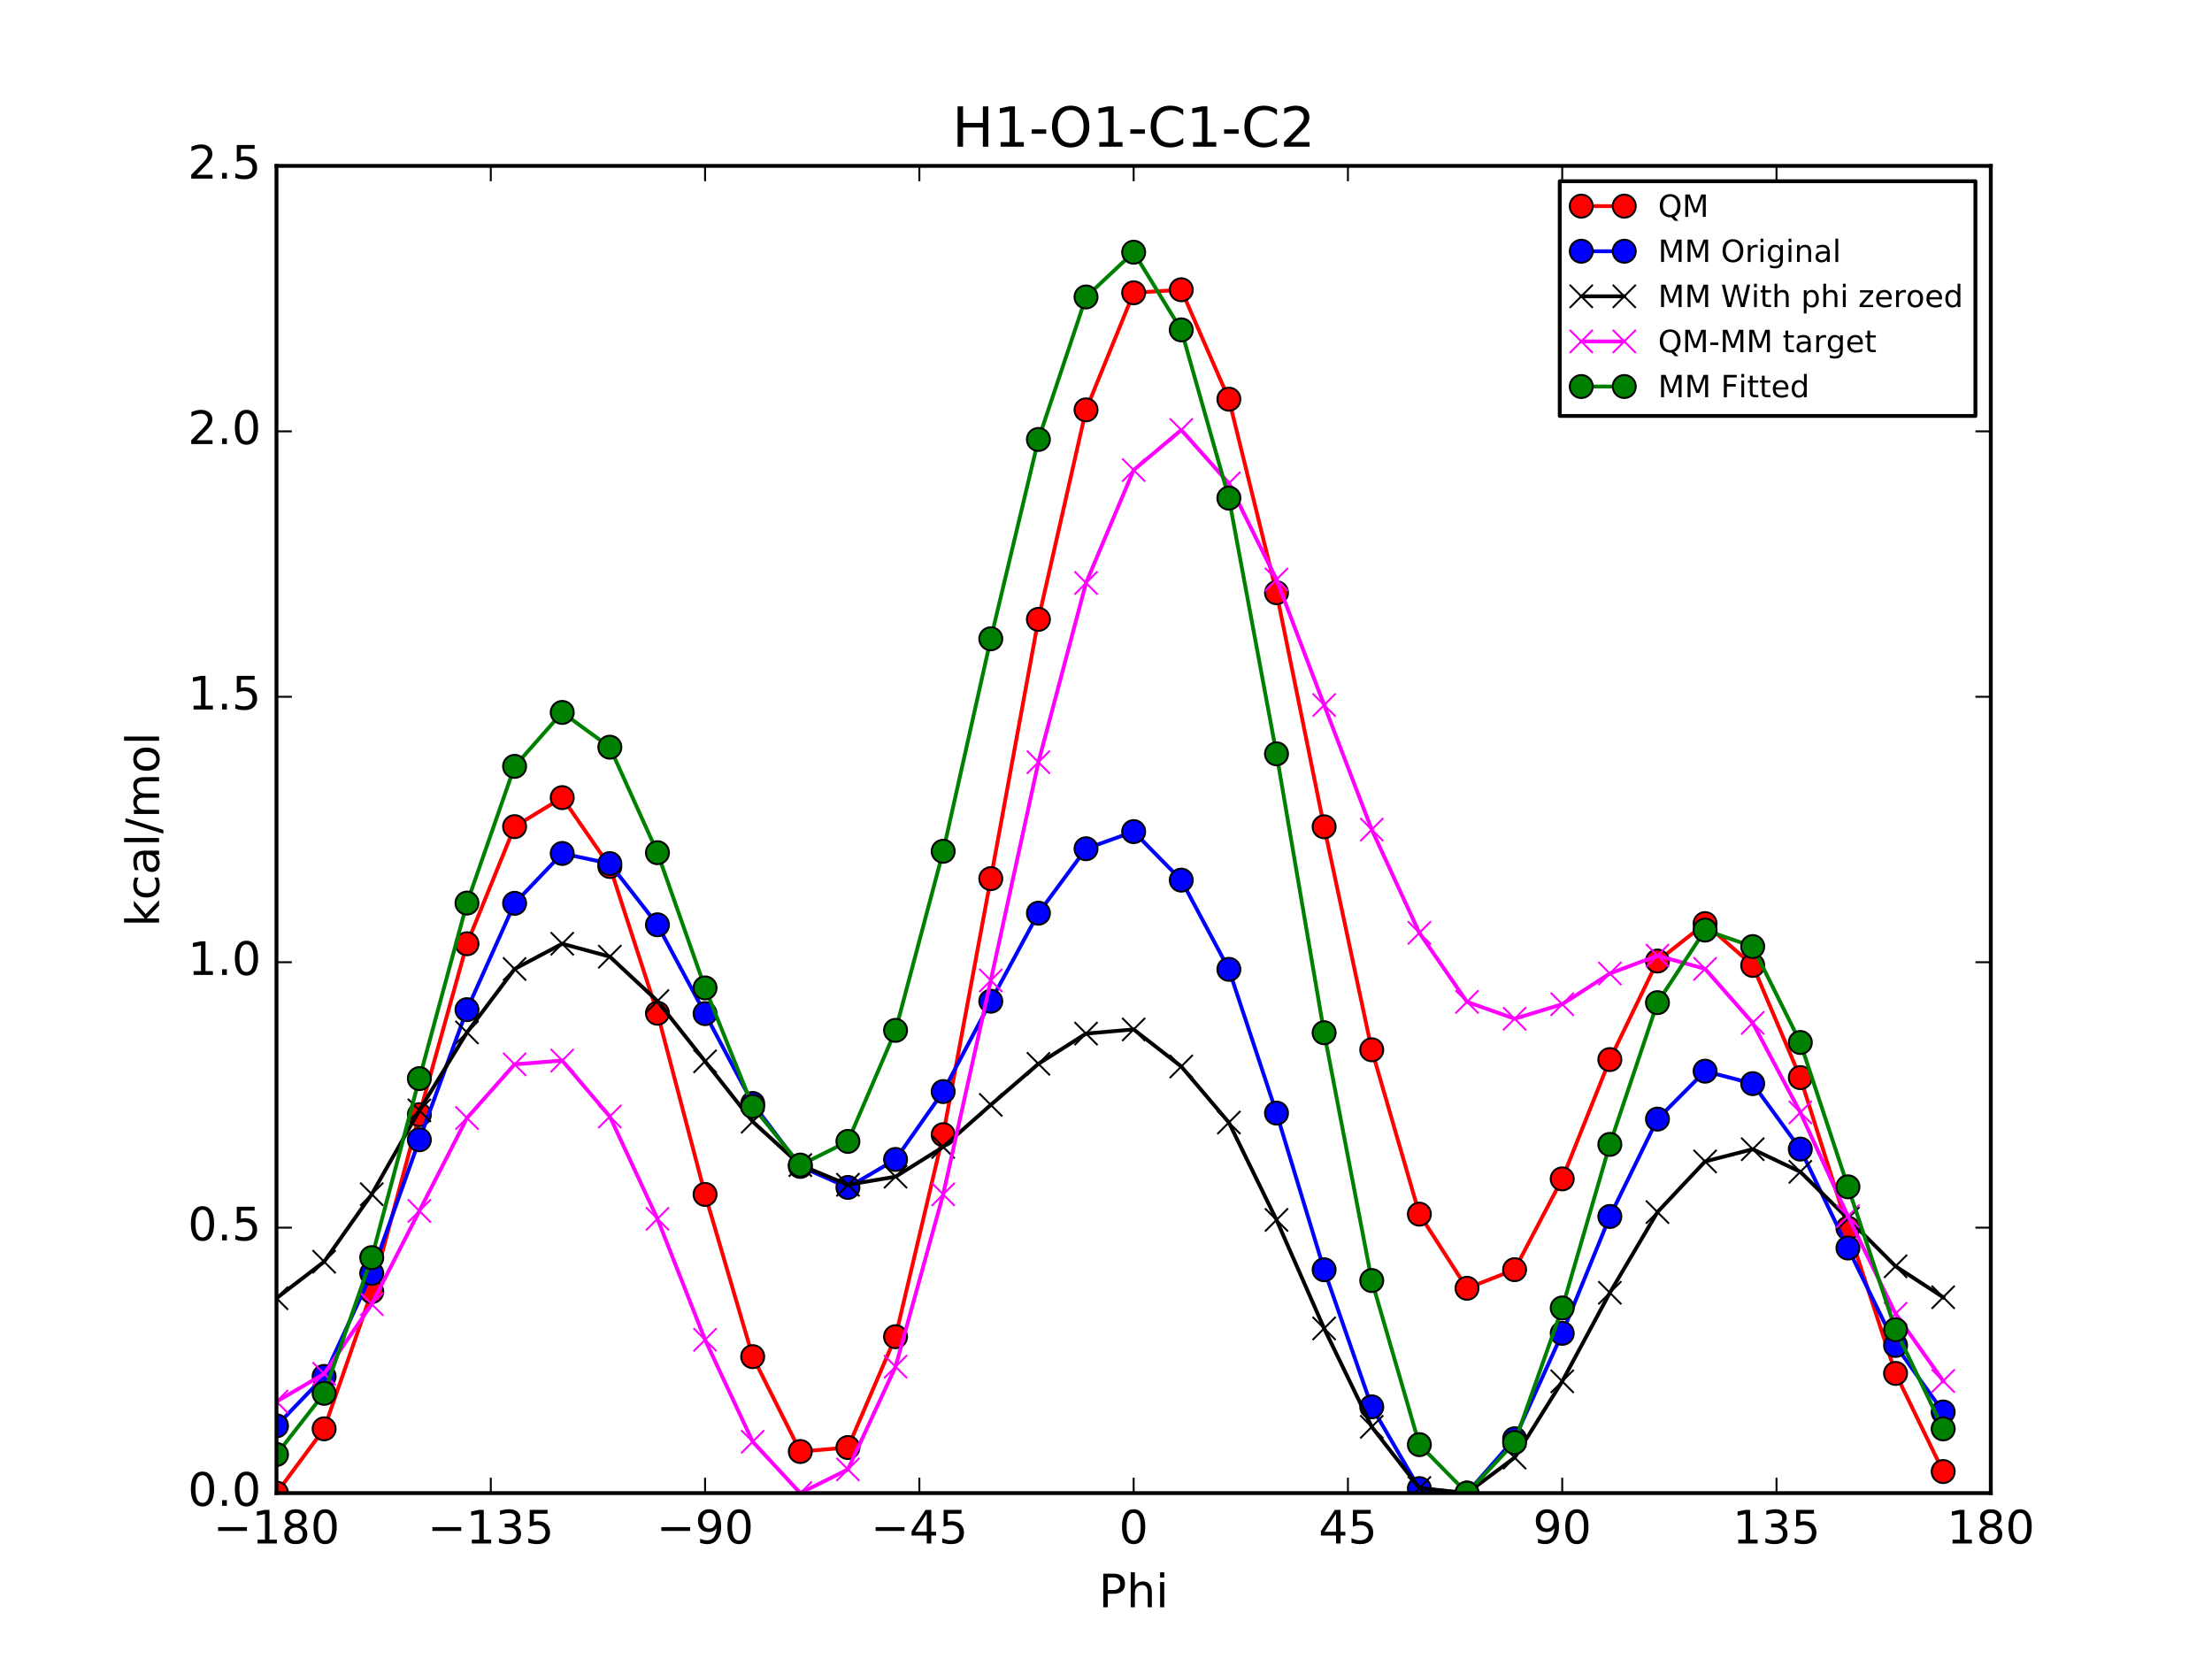 <?xml version="1.0" encoding="utf-8" standalone="no"?>
<!DOCTYPE svg PUBLIC "-//W3C//DTD SVG 1.1//EN"
  "http://www.w3.org/Graphics/SVG/1.1/DTD/svg11.dtd">
<!-- Created with matplotlib (http://matplotlib.org/) -->
<svg height="432pt" version="1.1" viewBox="0 0 576 432" width="576pt" xmlns="http://www.w3.org/2000/svg" xmlns:xlink="http://www.w3.org/1999/xlink">
 <defs>
  <style type="text/css">
*{stroke-linecap:butt;stroke-linejoin:round;stroke-miterlimit:100000;}
  </style>
 </defs>
 <g id="figure_1">
  <g id="patch_1">
   <path d="M 0 432 
L 576 432 
L 576 0 
L 0 0 
z
" style="fill:#ffffff;"/>
  </g>
  <g id="axes_1">
   <g id="patch_2">
    <path d="M 72 388.8 
L 518.4 388.8 
L 518.4 43.2 
L 72 43.2 
z
" style="fill:#ffffff;"/>
   </g>
   <g id="line2d_1">
    <path clip-path="url(#pd9059a0acb)" d="M 72.001 388.8 
L 84.4 372.061 
L 96.8 336.341 
L 109.2 290.25 
L 121.6 245.756 
L 134 215.256 
L 146.4 207.701 
L 158.8 225.628 
L 171.2 263.84 
L 183.6 311.025 
L 196 353.27 
L 208.4 377.968 
L 220.8 376.935 
L 233.2 348.073 
L 245.6 295.466 
L 258 228.797 
L 270.4 161.28 
L 282.8 106.726 
L 295.2 76.243 
L 307.6 75.452 
L 320 103.95 
L 332.4 154.339 
L 344.8 215.292 
L 357.2 273.362 
L 369.6 316.165 
L 382 335.464 
L 394.4 330.614 
L 406.8 306.975 
L 419.2 275.913 
L 431.6 250.257 
L 444 240.504 
L 456.4 251.389 
L 468.8 280.609 
L 481.2 319.815 
L 493.6 357.631 
L 506 383.187 
" style="fill:none;stroke:#ff0000;stroke-linecap:square;"/>
    <defs>
     <path d="M 0 3 
C 0.796 3 1.559 2.684 2.121 2.121 
C 2.684 1.559 3 0.796 3 0 
C 3 -0.796 2.684 -1.559 2.121 -2.121 
C 1.559 -2.684 0.796 -3 0 -3 
C -0.796 -3 -1.559 -2.684 -2.121 -2.121 
C -2.684 -1.559 -3 -0.796 -3 0 
C -3 0.796 -2.684 1.559 -2.121 2.121 
C -1.559 2.684 -0.796 3 0 3 
z
" id="m64b54ff9c6" style="stroke:#000000;stroke-width:0.5;"/>
    </defs>
    <g clip-path="url(#pd9059a0acb)">
     <use style="fill:#ff0000;stroke:#000000;stroke-width:0.5;" x="72.001" xlink:href="#m64b54ff9c6" y="388.8"/>
     <use style="fill:#ff0000;stroke:#000000;stroke-width:0.5;" x="84.4" xlink:href="#m64b54ff9c6" y="372.061"/>
     <use style="fill:#ff0000;stroke:#000000;stroke-width:0.5;" x="96.8" xlink:href="#m64b54ff9c6" y="336.341"/>
     <use style="fill:#ff0000;stroke:#000000;stroke-width:0.5;" x="109.2" xlink:href="#m64b54ff9c6" y="290.25"/>
     <use style="fill:#ff0000;stroke:#000000;stroke-width:0.5;" x="121.6" xlink:href="#m64b54ff9c6" y="245.756"/>
     <use style="fill:#ff0000;stroke:#000000;stroke-width:0.5;" x="134" xlink:href="#m64b54ff9c6" y="215.256"/>
     <use style="fill:#ff0000;stroke:#000000;stroke-width:0.5;" x="146.4" xlink:href="#m64b54ff9c6" y="207.701"/>
     <use style="fill:#ff0000;stroke:#000000;stroke-width:0.5;" x="158.8" xlink:href="#m64b54ff9c6" y="225.628"/>
     <use style="fill:#ff0000;stroke:#000000;stroke-width:0.5;" x="171.2" xlink:href="#m64b54ff9c6" y="263.84"/>
     <use style="fill:#ff0000;stroke:#000000;stroke-width:0.5;" x="183.6" xlink:href="#m64b54ff9c6" y="311.025"/>
     <use style="fill:#ff0000;stroke:#000000;stroke-width:0.5;" x="196" xlink:href="#m64b54ff9c6" y="353.27"/>
     <use style="fill:#ff0000;stroke:#000000;stroke-width:0.5;" x="208.4" xlink:href="#m64b54ff9c6" y="377.968"/>
     <use style="fill:#ff0000;stroke:#000000;stroke-width:0.5;" x="220.8" xlink:href="#m64b54ff9c6" y="376.935"/>
     <use style="fill:#ff0000;stroke:#000000;stroke-width:0.5;" x="233.2" xlink:href="#m64b54ff9c6" y="348.073"/>
     <use style="fill:#ff0000;stroke:#000000;stroke-width:0.5;" x="245.6" xlink:href="#m64b54ff9c6" y="295.466"/>
     <use style="fill:#ff0000;stroke:#000000;stroke-width:0.5;" x="258" xlink:href="#m64b54ff9c6" y="228.797"/>
     <use style="fill:#ff0000;stroke:#000000;stroke-width:0.5;" x="270.4" xlink:href="#m64b54ff9c6" y="161.28"/>
     <use style="fill:#ff0000;stroke:#000000;stroke-width:0.5;" x="282.8" xlink:href="#m64b54ff9c6" y="106.726"/>
     <use style="fill:#ff0000;stroke:#000000;stroke-width:0.5;" x="295.2" xlink:href="#m64b54ff9c6" y="76.243"/>
     <use style="fill:#ff0000;stroke:#000000;stroke-width:0.5;" x="307.6" xlink:href="#m64b54ff9c6" y="75.452"/>
     <use style="fill:#ff0000;stroke:#000000;stroke-width:0.5;" x="320" xlink:href="#m64b54ff9c6" y="103.95"/>
     <use style="fill:#ff0000;stroke:#000000;stroke-width:0.5;" x="332.4" xlink:href="#m64b54ff9c6" y="154.339"/>
     <use style="fill:#ff0000;stroke:#000000;stroke-width:0.5;" x="344.8" xlink:href="#m64b54ff9c6" y="215.292"/>
     <use style="fill:#ff0000;stroke:#000000;stroke-width:0.5;" x="357.2" xlink:href="#m64b54ff9c6" y="273.362"/>
     <use style="fill:#ff0000;stroke:#000000;stroke-width:0.5;" x="369.6" xlink:href="#m64b54ff9c6" y="316.165"/>
     <use style="fill:#ff0000;stroke:#000000;stroke-width:0.5;" x="382" xlink:href="#m64b54ff9c6" y="335.464"/>
     <use style="fill:#ff0000;stroke:#000000;stroke-width:0.5;" x="394.4" xlink:href="#m64b54ff9c6" y="330.614"/>
     <use style="fill:#ff0000;stroke:#000000;stroke-width:0.5;" x="406.8" xlink:href="#m64b54ff9c6" y="306.975"/>
     <use style="fill:#ff0000;stroke:#000000;stroke-width:0.5;" x="419.2" xlink:href="#m64b54ff9c6" y="275.913"/>
     <use style="fill:#ff0000;stroke:#000000;stroke-width:0.5;" x="431.6" xlink:href="#m64b54ff9c6" y="250.257"/>
     <use style="fill:#ff0000;stroke:#000000;stroke-width:0.5;" x="444" xlink:href="#m64b54ff9c6" y="240.504"/>
     <use style="fill:#ff0000;stroke:#000000;stroke-width:0.5;" x="456.4" xlink:href="#m64b54ff9c6" y="251.389"/>
     <use style="fill:#ff0000;stroke:#000000;stroke-width:0.5;" x="468.8" xlink:href="#m64b54ff9c6" y="280.609"/>
     <use style="fill:#ff0000;stroke:#000000;stroke-width:0.5;" x="481.2" xlink:href="#m64b54ff9c6" y="319.815"/>
     <use style="fill:#ff0000;stroke:#000000;stroke-width:0.5;" x="493.6" xlink:href="#m64b54ff9c6" y="357.631"/>
     <use style="fill:#ff0000;stroke:#000000;stroke-width:0.5;" x="506" xlink:href="#m64b54ff9c6" y="383.187"/>
    </g>
   </g>
   <g id="line2d_2">
    <path clip-path="url(#pd9059a0acb)" d="M 72.001 371.278 
L 84.4 358.42 
L 96.8 331.577 
L 109.2 296.798 
L 121.6 262.911 
L 134 235.225 
L 146.4 222.239 
L 158.8 224.878 
L 171.2 240.817 
L 183.6 263.944 
L 196 287.332 
L 208.4 303.736 
L 220.8 309.203 
L 233.2 301.916 
L 245.6 284.239 
L 258 260.718 
L 270.4 237.79 
L 282.8 221.007 
L 295.2 216.548 
L 307.6 229.186 
L 320 252.409 
L 332.4 289.845 
L 344.8 330.643 
L 357.2 366.336 
L 369.6 387.632 
L 382 388.8 
L 394.4 374.655 
L 406.8 347.202 
L 419.2 316.763 
L 431.6 291.412 
L 444 278.935 
L 456.4 282.175 
L 468.8 299.222 
L 481.2 324.984 
L 493.6 350.355 
L 506 367.674 
" style="fill:none;stroke:#0000ff;stroke-linecap:square;"/>
    <defs>
     <path d="M 0 3 
C 0.796 3 1.559 2.684 2.121 2.121 
C 2.684 1.559 3 0.796 3 0 
C 3 -0.796 2.684 -1.559 2.121 -2.121 
C 1.559 -2.684 0.796 -3 0 -3 
C -0.796 -3 -1.559 -2.684 -2.121 -2.121 
C -2.684 -1.559 -3 -0.796 -3 0 
C -3 0.796 -2.684 1.559 -2.121 2.121 
C -1.559 2.684 -0.796 3 0 3 
z
" id="mb84260f4a6" style="stroke:#000000;stroke-width:0.5;"/>
    </defs>
    <g clip-path="url(#pd9059a0acb)">
     <use style="fill:#0000ff;stroke:#000000;stroke-width:0.5;" x="72.001" xlink:href="#mb84260f4a6" y="371.278"/>
     <use style="fill:#0000ff;stroke:#000000;stroke-width:0.5;" x="84.4" xlink:href="#mb84260f4a6" y="358.42"/>
     <use style="fill:#0000ff;stroke:#000000;stroke-width:0.5;" x="96.8" xlink:href="#mb84260f4a6" y="331.577"/>
     <use style="fill:#0000ff;stroke:#000000;stroke-width:0.5;" x="109.2" xlink:href="#mb84260f4a6" y="296.798"/>
     <use style="fill:#0000ff;stroke:#000000;stroke-width:0.5;" x="121.6" xlink:href="#mb84260f4a6" y="262.911"/>
     <use style="fill:#0000ff;stroke:#000000;stroke-width:0.5;" x="134" xlink:href="#mb84260f4a6" y="235.225"/>
     <use style="fill:#0000ff;stroke:#000000;stroke-width:0.5;" x="146.4" xlink:href="#mb84260f4a6" y="222.239"/>
     <use style="fill:#0000ff;stroke:#000000;stroke-width:0.5;" x="158.8" xlink:href="#mb84260f4a6" y="224.878"/>
     <use style="fill:#0000ff;stroke:#000000;stroke-width:0.5;" x="171.2" xlink:href="#mb84260f4a6" y="240.817"/>
     <use style="fill:#0000ff;stroke:#000000;stroke-width:0.5;" x="183.6" xlink:href="#mb84260f4a6" y="263.944"/>
     <use style="fill:#0000ff;stroke:#000000;stroke-width:0.5;" x="196" xlink:href="#mb84260f4a6" y="287.332"/>
     <use style="fill:#0000ff;stroke:#000000;stroke-width:0.5;" x="208.4" xlink:href="#mb84260f4a6" y="303.736"/>
     <use style="fill:#0000ff;stroke:#000000;stroke-width:0.5;" x="220.8" xlink:href="#mb84260f4a6" y="309.203"/>
     <use style="fill:#0000ff;stroke:#000000;stroke-width:0.5;" x="233.2" xlink:href="#mb84260f4a6" y="301.916"/>
     <use style="fill:#0000ff;stroke:#000000;stroke-width:0.5;" x="245.6" xlink:href="#mb84260f4a6" y="284.239"/>
     <use style="fill:#0000ff;stroke:#000000;stroke-width:0.5;" x="258" xlink:href="#mb84260f4a6" y="260.718"/>
     <use style="fill:#0000ff;stroke:#000000;stroke-width:0.5;" x="270.4" xlink:href="#mb84260f4a6" y="237.79"/>
     <use style="fill:#0000ff;stroke:#000000;stroke-width:0.5;" x="282.8" xlink:href="#mb84260f4a6" y="221.007"/>
     <use style="fill:#0000ff;stroke:#000000;stroke-width:0.5;" x="295.2" xlink:href="#mb84260f4a6" y="216.548"/>
     <use style="fill:#0000ff;stroke:#000000;stroke-width:0.5;" x="307.6" xlink:href="#mb84260f4a6" y="229.186"/>
     <use style="fill:#0000ff;stroke:#000000;stroke-width:0.5;" x="320" xlink:href="#mb84260f4a6" y="252.409"/>
     <use style="fill:#0000ff;stroke:#000000;stroke-width:0.5;" x="332.4" xlink:href="#mb84260f4a6" y="289.845"/>
     <use style="fill:#0000ff;stroke:#000000;stroke-width:0.5;" x="344.8" xlink:href="#mb84260f4a6" y="330.643"/>
     <use style="fill:#0000ff;stroke:#000000;stroke-width:0.5;" x="357.2" xlink:href="#mb84260f4a6" y="366.336"/>
     <use style="fill:#0000ff;stroke:#000000;stroke-width:0.5;" x="369.6" xlink:href="#mb84260f4a6" y="387.632"/>
     <use style="fill:#0000ff;stroke:#000000;stroke-width:0.5;" x="382" xlink:href="#mb84260f4a6" y="388.8"/>
     <use style="fill:#0000ff;stroke:#000000;stroke-width:0.5;" x="394.4" xlink:href="#mb84260f4a6" y="374.655"/>
     <use style="fill:#0000ff;stroke:#000000;stroke-width:0.5;" x="406.8" xlink:href="#mb84260f4a6" y="347.202"/>
     <use style="fill:#0000ff;stroke:#000000;stroke-width:0.5;" x="419.2" xlink:href="#mb84260f4a6" y="316.763"/>
     <use style="fill:#0000ff;stroke:#000000;stroke-width:0.5;" x="431.6" xlink:href="#mb84260f4a6" y="291.412"/>
     <use style="fill:#0000ff;stroke:#000000;stroke-width:0.5;" x="444" xlink:href="#mb84260f4a6" y="278.935"/>
     <use style="fill:#0000ff;stroke:#000000;stroke-width:0.5;" x="456.4" xlink:href="#mb84260f4a6" y="282.175"/>
     <use style="fill:#0000ff;stroke:#000000;stroke-width:0.5;" x="468.8" xlink:href="#mb84260f4a6" y="299.222"/>
     <use style="fill:#0000ff;stroke:#000000;stroke-width:0.5;" x="481.2" xlink:href="#mb84260f4a6" y="324.984"/>
     <use style="fill:#0000ff;stroke:#000000;stroke-width:0.5;" x="493.6" xlink:href="#mb84260f4a6" y="350.355"/>
     <use style="fill:#0000ff;stroke:#000000;stroke-width:0.5;" x="506" xlink:href="#mb84260f4a6" y="367.674"/>
    </g>
   </g>
   <g id="line2d_3">
    <path clip-path="url(#pd9059a0acb)" d="M 72.001 338.048 
L 84.4 328.546 
L 96.8 310.967 
L 109.2 289.141 
L 121.6 268.842 
L 134 252.325 
L 146.4 245.752 
L 158.8 249.108 
L 171.2 260.678 
L 183.6 276.361 
L 196 292.068 
L 208.4 303.387 
L 220.8 308.51 
L 233.2 306.406 
L 245.6 298.667 
L 258 287.708 
L 270.4 277.019 
L 282.8 269.143 
L 295.2 268.061 
L 307.6 277.713 
L 320 292.303 
L 332.4 317.665 
L 344.8 345.92 
L 357.2 371.55 
L 369.6 387.468 
L 382 388.8 
L 394.4 379.557 
L 406.8 359.696 
L 419.2 336.635 
L 431.6 315.629 
L 444 302.435 
L 456.4 299.252 
L 468.8 305.144 
L 481.2 317.317 
L 493.6 329.741 
L 506 337.799 
" style="fill:none;stroke:#000000;stroke-linecap:square;"/>
    <defs>
     <path d="M -3 3 
L 3 -3 
M -3 -3 
L 3 3 
" id="m47391f52fa" style="stroke:#000000;stroke-width:0.5;"/>
    </defs>
    <g clip-path="url(#pd9059a0acb)">
     <use style="stroke:#000000;stroke-width:0.5;" x="72.001" xlink:href="#m47391f52fa" y="338.048"/>
     <use style="stroke:#000000;stroke-width:0.5;" x="84.4" xlink:href="#m47391f52fa" y="328.546"/>
     <use style="stroke:#000000;stroke-width:0.5;" x="96.8" xlink:href="#m47391f52fa" y="310.967"/>
     <use style="stroke:#000000;stroke-width:0.5;" x="109.2" xlink:href="#m47391f52fa" y="289.141"/>
     <use style="stroke:#000000;stroke-width:0.5;" x="121.6" xlink:href="#m47391f52fa" y="268.842"/>
     <use style="stroke:#000000;stroke-width:0.5;" x="134" xlink:href="#m47391f52fa" y="252.325"/>
     <use style="stroke:#000000;stroke-width:0.5;" x="146.4" xlink:href="#m47391f52fa" y="245.752"/>
     <use style="stroke:#000000;stroke-width:0.5;" x="158.8" xlink:href="#m47391f52fa" y="249.108"/>
     <use style="stroke:#000000;stroke-width:0.5;" x="171.2" xlink:href="#m47391f52fa" y="260.678"/>
     <use style="stroke:#000000;stroke-width:0.5;" x="183.6" xlink:href="#m47391f52fa" y="276.361"/>
     <use style="stroke:#000000;stroke-width:0.5;" x="196" xlink:href="#m47391f52fa" y="292.068"/>
     <use style="stroke:#000000;stroke-width:0.5;" x="208.4" xlink:href="#m47391f52fa" y="303.387"/>
     <use style="stroke:#000000;stroke-width:0.5;" x="220.8" xlink:href="#m47391f52fa" y="308.51"/>
     <use style="stroke:#000000;stroke-width:0.5;" x="233.2" xlink:href="#m47391f52fa" y="306.406"/>
     <use style="stroke:#000000;stroke-width:0.5;" x="245.6" xlink:href="#m47391f52fa" y="298.667"/>
     <use style="stroke:#000000;stroke-width:0.5;" x="258" xlink:href="#m47391f52fa" y="287.708"/>
     <use style="stroke:#000000;stroke-width:0.5;" x="270.4" xlink:href="#m47391f52fa" y="277.019"/>
     <use style="stroke:#000000;stroke-width:0.5;" x="282.8" xlink:href="#m47391f52fa" y="269.143"/>
     <use style="stroke:#000000;stroke-width:0.5;" x="295.2" xlink:href="#m47391f52fa" y="268.061"/>
     <use style="stroke:#000000;stroke-width:0.5;" x="307.6" xlink:href="#m47391f52fa" y="277.713"/>
     <use style="stroke:#000000;stroke-width:0.5;" x="320" xlink:href="#m47391f52fa" y="292.303"/>
     <use style="stroke:#000000;stroke-width:0.5;" x="332.4" xlink:href="#m47391f52fa" y="317.665"/>
     <use style="stroke:#000000;stroke-width:0.5;" x="344.8" xlink:href="#m47391f52fa" y="345.92"/>
     <use style="stroke:#000000;stroke-width:0.5;" x="357.2" xlink:href="#m47391f52fa" y="371.55"/>
     <use style="stroke:#000000;stroke-width:0.5;" x="369.6" xlink:href="#m47391f52fa" y="387.468"/>
     <use style="stroke:#000000;stroke-width:0.5;" x="382" xlink:href="#m47391f52fa" y="388.8"/>
     <use style="stroke:#000000;stroke-width:0.5;" x="394.4" xlink:href="#m47391f52fa" y="379.557"/>
     <use style="stroke:#000000;stroke-width:0.5;" x="406.8" xlink:href="#m47391f52fa" y="359.696"/>
     <use style="stroke:#000000;stroke-width:0.5;" x="419.2" xlink:href="#m47391f52fa" y="336.635"/>
     <use style="stroke:#000000;stroke-width:0.5;" x="431.6" xlink:href="#m47391f52fa" y="315.629"/>
     <use style="stroke:#000000;stroke-width:0.5;" x="444" xlink:href="#m47391f52fa" y="302.435"/>
     <use style="stroke:#000000;stroke-width:0.5;" x="456.4" xlink:href="#m47391f52fa" y="299.252"/>
     <use style="stroke:#000000;stroke-width:0.5;" x="468.8" xlink:href="#m47391f52fa" y="305.144"/>
     <use style="stroke:#000000;stroke-width:0.5;" x="481.2" xlink:href="#m47391f52fa" y="317.317"/>
     <use style="stroke:#000000;stroke-width:0.5;" x="493.6" xlink:href="#m47391f52fa" y="329.741"/>
     <use style="stroke:#000000;stroke-width:0.5;" x="506" xlink:href="#m47391f52fa" y="337.799"/>
    </g>
   </g>
   <g id="line2d_4">
    <path clip-path="url(#pd9059a0acb)" d="M 72.001 364.97 
L 84.4 357.733 
L 96.8 339.592 
L 109.2 315.327 
L 121.6 291.132 
L 134 277.15 
L 146.4 276.167 
L 158.8 290.738 
L 171.2 317.38 
L 183.6 348.882 
L 196 375.42 
L 208.4 388.8 
L 220.8 382.643 
L 233.2 355.885 
L 245.6 311.017 
L 258 255.307 
L 270.4 198.479 
L 282.8 151.801 
L 295.2 122.4 
L 307.6 111.957 
L 320 125.865 
L 332.4 150.893 
L 344.8 183.59 
L 357.2 216.03 
L 369.6 242.915 
L 382 260.882 
L 394.4 265.276 
L 406.8 261.497 
L 419.2 253.496 
L 431.6 248.846 
L 444 252.287 
L 456.4 266.356 
L 468.8 289.684 
L 481.2 316.716 
L 493.6 342.108 
L 506 359.606 
" style="fill:none;stroke:#ff00ff;stroke-linecap:square;"/>
    <defs>
     <path d="M -3 3 
L 3 -3 
M -3 -3 
L 3 3 
" id="md7f65fb245" style="stroke:#ff00ff;stroke-width:0.5;"/>
    </defs>
    <g clip-path="url(#pd9059a0acb)">
     <use style="fill:#ff00ff;stroke:#ff00ff;stroke-width:0.5;" x="72.001" xlink:href="#md7f65fb245" y="364.97"/>
     <use style="fill:#ff00ff;stroke:#ff00ff;stroke-width:0.5;" x="84.4" xlink:href="#md7f65fb245" y="357.733"/>
     <use style="fill:#ff00ff;stroke:#ff00ff;stroke-width:0.5;" x="96.8" xlink:href="#md7f65fb245" y="339.592"/>
     <use style="fill:#ff00ff;stroke:#ff00ff;stroke-width:0.5;" x="109.2" xlink:href="#md7f65fb245" y="315.327"/>
     <use style="fill:#ff00ff;stroke:#ff00ff;stroke-width:0.5;" x="121.6" xlink:href="#md7f65fb245" y="291.132"/>
     <use style="fill:#ff00ff;stroke:#ff00ff;stroke-width:0.5;" x="134" xlink:href="#md7f65fb245" y="277.15"/>
     <use style="fill:#ff00ff;stroke:#ff00ff;stroke-width:0.5;" x="146.4" xlink:href="#md7f65fb245" y="276.167"/>
     <use style="fill:#ff00ff;stroke:#ff00ff;stroke-width:0.5;" x="158.8" xlink:href="#md7f65fb245" y="290.738"/>
     <use style="fill:#ff00ff;stroke:#ff00ff;stroke-width:0.5;" x="171.2" xlink:href="#md7f65fb245" y="317.38"/>
     <use style="fill:#ff00ff;stroke:#ff00ff;stroke-width:0.5;" x="183.6" xlink:href="#md7f65fb245" y="348.882"/>
     <use style="fill:#ff00ff;stroke:#ff00ff;stroke-width:0.5;" x="196" xlink:href="#md7f65fb245" y="375.42"/>
     <use style="fill:#ff00ff;stroke:#ff00ff;stroke-width:0.5;" x="208.4" xlink:href="#md7f65fb245" y="388.8"/>
     <use style="fill:#ff00ff;stroke:#ff00ff;stroke-width:0.5;" x="220.8" xlink:href="#md7f65fb245" y="382.643"/>
     <use style="fill:#ff00ff;stroke:#ff00ff;stroke-width:0.5;" x="233.2" xlink:href="#md7f65fb245" y="355.885"/>
     <use style="fill:#ff00ff;stroke:#ff00ff;stroke-width:0.5;" x="245.6" xlink:href="#md7f65fb245" y="311.017"/>
     <use style="fill:#ff00ff;stroke:#ff00ff;stroke-width:0.5;" x="258" xlink:href="#md7f65fb245" y="255.307"/>
     <use style="fill:#ff00ff;stroke:#ff00ff;stroke-width:0.5;" x="270.4" xlink:href="#md7f65fb245" y="198.479"/>
     <use style="fill:#ff00ff;stroke:#ff00ff;stroke-width:0.5;" x="282.8" xlink:href="#md7f65fb245" y="151.801"/>
     <use style="fill:#ff00ff;stroke:#ff00ff;stroke-width:0.5;" x="295.2" xlink:href="#md7f65fb245" y="122.4"/>
     <use style="fill:#ff00ff;stroke:#ff00ff;stroke-width:0.5;" x="307.6" xlink:href="#md7f65fb245" y="111.957"/>
     <use style="fill:#ff00ff;stroke:#ff00ff;stroke-width:0.5;" x="320" xlink:href="#md7f65fb245" y="125.865"/>
     <use style="fill:#ff00ff;stroke:#ff00ff;stroke-width:0.5;" x="332.4" xlink:href="#md7f65fb245" y="150.893"/>
     <use style="fill:#ff00ff;stroke:#ff00ff;stroke-width:0.5;" x="344.8" xlink:href="#md7f65fb245" y="183.59"/>
     <use style="fill:#ff00ff;stroke:#ff00ff;stroke-width:0.5;" x="357.2" xlink:href="#md7f65fb245" y="216.03"/>
     <use style="fill:#ff00ff;stroke:#ff00ff;stroke-width:0.5;" x="369.6" xlink:href="#md7f65fb245" y="242.915"/>
     <use style="fill:#ff00ff;stroke:#ff00ff;stroke-width:0.5;" x="382" xlink:href="#md7f65fb245" y="260.882"/>
     <use style="fill:#ff00ff;stroke:#ff00ff;stroke-width:0.5;" x="394.4" xlink:href="#md7f65fb245" y="265.276"/>
     <use style="fill:#ff00ff;stroke:#ff00ff;stroke-width:0.5;" x="406.8" xlink:href="#md7f65fb245" y="261.497"/>
     <use style="fill:#ff00ff;stroke:#ff00ff;stroke-width:0.5;" x="419.2" xlink:href="#md7f65fb245" y="253.496"/>
     <use style="fill:#ff00ff;stroke:#ff00ff;stroke-width:0.5;" x="431.6" xlink:href="#md7f65fb245" y="248.846"/>
     <use style="fill:#ff00ff;stroke:#ff00ff;stroke-width:0.5;" x="444" xlink:href="#md7f65fb245" y="252.287"/>
     <use style="fill:#ff00ff;stroke:#ff00ff;stroke-width:0.5;" x="456.4" xlink:href="#md7f65fb245" y="266.356"/>
     <use style="fill:#ff00ff;stroke:#ff00ff;stroke-width:0.5;" x="468.8" xlink:href="#md7f65fb245" y="289.684"/>
     <use style="fill:#ff00ff;stroke:#ff00ff;stroke-width:0.5;" x="481.2" xlink:href="#md7f65fb245" y="316.716"/>
     <use style="fill:#ff00ff;stroke:#ff00ff;stroke-width:0.5;" x="493.6" xlink:href="#md7f65fb245" y="342.108"/>
     <use style="fill:#ff00ff;stroke:#ff00ff;stroke-width:0.5;" x="506" xlink:href="#md7f65fb245" y="359.606"/>
    </g>
   </g>
   <g id="line2d_5">
    <path clip-path="url(#pd9059a0acb)" d="M 72.001 378.742 
L 84.4 362.821 
L 96.8 327.482 
L 109.2 280.866 
L 121.6 235.158 
L 134 199.56 
L 146.4 185.513 
L 158.8 194.567 
L 171.2 222.041 
L 183.6 257.251 
L 196 288.132 
L 208.4 303.387 
L 220.8 297.216 
L 233.2 268.302 
L 245.6 221.668 
L 258 166.335 
L 270.4 114.433 
L 282.8 77.328 
L 295.2 65.672 
L 307.6 85.898 
L 320 129.718 
L 332.4 196.291 
L 344.8 268.921 
L 357.2 333.447 
L 369.6 376.175 
L 382 388.8 
L 394.4 375.621 
L 406.8 340.586 
L 419.2 297.998 
L 431.6 261.088 
L 444 242.196 
L 456.4 246.487 
L 468.8 271.46 
L 481.2 309.043 
L 493.6 346.256 
L 506 372.074 
" style="fill:none;stroke:#008000;stroke-linecap:square;"/>
    <defs>
     <path d="M 0 3 
C 0.796 3 1.559 2.684 2.121 2.121 
C 2.684 1.559 3 0.796 3 0 
C 3 -0.796 2.684 -1.559 2.121 -2.121 
C 1.559 -2.684 0.796 -3 0 -3 
C -0.796 -3 -1.559 -2.684 -2.121 -2.121 
C -2.684 -1.559 -3 -0.796 -3 0 
C -3 0.796 -2.684 1.559 -2.121 2.121 
C -1.559 2.684 -0.796 3 0 3 
z
" id="m5761dfab12" style="stroke:#000000;stroke-width:0.5;"/>
    </defs>
    <g clip-path="url(#pd9059a0acb)">
     <use style="fill:#008000;stroke:#000000;stroke-width:0.5;" x="72.001" xlink:href="#m5761dfab12" y="378.742"/>
     <use style="fill:#008000;stroke:#000000;stroke-width:0.5;" x="84.4" xlink:href="#m5761dfab12" y="362.821"/>
     <use style="fill:#008000;stroke:#000000;stroke-width:0.5;" x="96.8" xlink:href="#m5761dfab12" y="327.482"/>
     <use style="fill:#008000;stroke:#000000;stroke-width:0.5;" x="109.2" xlink:href="#m5761dfab12" y="280.866"/>
     <use style="fill:#008000;stroke:#000000;stroke-width:0.5;" x="121.6" xlink:href="#m5761dfab12" y="235.158"/>
     <use style="fill:#008000;stroke:#000000;stroke-width:0.5;" x="134" xlink:href="#m5761dfab12" y="199.56"/>
     <use style="fill:#008000;stroke:#000000;stroke-width:0.5;" x="146.4" xlink:href="#m5761dfab12" y="185.513"/>
     <use style="fill:#008000;stroke:#000000;stroke-width:0.5;" x="158.8" xlink:href="#m5761dfab12" y="194.567"/>
     <use style="fill:#008000;stroke:#000000;stroke-width:0.5;" x="171.2" xlink:href="#m5761dfab12" y="222.041"/>
     <use style="fill:#008000;stroke:#000000;stroke-width:0.5;" x="183.6" xlink:href="#m5761dfab12" y="257.251"/>
     <use style="fill:#008000;stroke:#000000;stroke-width:0.5;" x="196" xlink:href="#m5761dfab12" y="288.132"/>
     <use style="fill:#008000;stroke:#000000;stroke-width:0.5;" x="208.4" xlink:href="#m5761dfab12" y="303.387"/>
     <use style="fill:#008000;stroke:#000000;stroke-width:0.5;" x="220.8" xlink:href="#m5761dfab12" y="297.216"/>
     <use style="fill:#008000;stroke:#000000;stroke-width:0.5;" x="233.2" xlink:href="#m5761dfab12" y="268.302"/>
     <use style="fill:#008000;stroke:#000000;stroke-width:0.5;" x="245.6" xlink:href="#m5761dfab12" y="221.668"/>
     <use style="fill:#008000;stroke:#000000;stroke-width:0.5;" x="258" xlink:href="#m5761dfab12" y="166.335"/>
     <use style="fill:#008000;stroke:#000000;stroke-width:0.5;" x="270.4" xlink:href="#m5761dfab12" y="114.433"/>
     <use style="fill:#008000;stroke:#000000;stroke-width:0.5;" x="282.8" xlink:href="#m5761dfab12" y="77.328"/>
     <use style="fill:#008000;stroke:#000000;stroke-width:0.5;" x="295.2" xlink:href="#m5761dfab12" y="65.672"/>
     <use style="fill:#008000;stroke:#000000;stroke-width:0.5;" x="307.6" xlink:href="#m5761dfab12" y="85.898"/>
     <use style="fill:#008000;stroke:#000000;stroke-width:0.5;" x="320" xlink:href="#m5761dfab12" y="129.718"/>
     <use style="fill:#008000;stroke:#000000;stroke-width:0.5;" x="332.4" xlink:href="#m5761dfab12" y="196.291"/>
     <use style="fill:#008000;stroke:#000000;stroke-width:0.5;" x="344.8" xlink:href="#m5761dfab12" y="268.921"/>
     <use style="fill:#008000;stroke:#000000;stroke-width:0.5;" x="357.2" xlink:href="#m5761dfab12" y="333.447"/>
     <use style="fill:#008000;stroke:#000000;stroke-width:0.5;" x="369.6" xlink:href="#m5761dfab12" y="376.175"/>
     <use style="fill:#008000;stroke:#000000;stroke-width:0.5;" x="382" xlink:href="#m5761dfab12" y="388.8"/>
     <use style="fill:#008000;stroke:#000000;stroke-width:0.5;" x="394.4" xlink:href="#m5761dfab12" y="375.621"/>
     <use style="fill:#008000;stroke:#000000;stroke-width:0.5;" x="406.8" xlink:href="#m5761dfab12" y="340.586"/>
     <use style="fill:#008000;stroke:#000000;stroke-width:0.5;" x="419.2" xlink:href="#m5761dfab12" y="297.998"/>
     <use style="fill:#008000;stroke:#000000;stroke-width:0.5;" x="431.6" xlink:href="#m5761dfab12" y="261.088"/>
     <use style="fill:#008000;stroke:#000000;stroke-width:0.5;" x="444" xlink:href="#m5761dfab12" y="242.196"/>
     <use style="fill:#008000;stroke:#000000;stroke-width:0.5;" x="456.4" xlink:href="#m5761dfab12" y="246.487"/>
     <use style="fill:#008000;stroke:#000000;stroke-width:0.5;" x="468.8" xlink:href="#m5761dfab12" y="271.46"/>
     <use style="fill:#008000;stroke:#000000;stroke-width:0.5;" x="481.2" xlink:href="#m5761dfab12" y="309.043"/>
     <use style="fill:#008000;stroke:#000000;stroke-width:0.5;" x="493.6" xlink:href="#m5761dfab12" y="346.256"/>
     <use style="fill:#008000;stroke:#000000;stroke-width:0.5;" x="506" xlink:href="#m5761dfab12" y="372.074"/>
    </g>
   </g>
   <g id="patch_3">
    <path d="M 518.4 388.8 
L 518.4 43.2 
" style="fill:none;stroke:#000000;stroke-linecap:square;stroke-linejoin:miter;"/>
   </g>
   <g id="patch_4">
    <path d="M 72 388.8 
L 518.4 388.8 
" style="fill:none;stroke:#000000;stroke-linecap:square;stroke-linejoin:miter;"/>
   </g>
   <g id="patch_5">
    <path d="M 72 43.2 
L 518.4 43.2 
" style="fill:none;stroke:#000000;stroke-linecap:square;stroke-linejoin:miter;"/>
   </g>
   <g id="patch_6">
    <path d="M 72 388.8 
L 72 43.2 
" style="fill:none;stroke:#000000;stroke-linecap:square;stroke-linejoin:miter;"/>
   </g>
   <g id="matplotlib.axis_1">
    <g id="xtick_1">
     <g id="line2d_6">
      <defs>
       <path d="M 0 0 
L 0 -4 
" id="m33a38aa4b2" style="stroke:#000000;stroke-width:0.5;"/>
      </defs>
      <g>
       <use style="stroke:#000000;stroke-width:0.5;" x="72.0" xlink:href="#m33a38aa4b2" y="388.8"/>
      </g>
     </g>
     <g id="line2d_7">
      <defs>
       <path d="M 0 0 
L 0 4 
" id="m1058ae4913" style="stroke:#000000;stroke-width:0.5;"/>
      </defs>
      <g>
       <use style="stroke:#000000;stroke-width:0.5;" x="72.0" xlink:href="#m1058ae4913" y="43.2"/>
      </g>
     </g>
     <g id="text_1">
      <!-- −180 -->
      <defs>
       <path d="M 10.594 35.5 
L 73.188 35.5 
L 73.188 27.203 
L 10.594 27.203 
z
" id="BitstreamVeraSans-Roman-2212"/>
       <path d="M 12.406 8.297 
L 28.516 8.297 
L 28.516 63.922 
L 10.984 60.406 
L 10.984 69.391 
L 28.422 72.906 
L 38.281 72.906 
L 38.281 8.297 
L 54.391 8.297 
L 54.391 0 
L 12.406 0 
z
" id="BitstreamVeraSans-Roman-31"/>
       <path d="M 31.781 34.625 
Q 24.75 34.625 20.719 30.859 
Q 16.703 27.094 16.703 20.516 
Q 16.703 13.922 20.719 10.156 
Q 24.75 6.391 31.781 6.391 
Q 38.812 6.391 42.859 10.172 
Q 46.922 13.969 46.922 20.516 
Q 46.922 27.094 42.891 30.859 
Q 38.875 34.625 31.781 34.625 
M 21.922 38.812 
Q 15.578 40.375 12.031 44.719 
Q 8.5 49.078 8.5 55.328 
Q 8.5 64.062 14.719 69.141 
Q 20.953 74.219 31.781 74.219 
Q 42.672 74.219 48.875 69.141 
Q 55.078 64.062 55.078 55.328 
Q 55.078 49.078 51.531 44.719 
Q 48 40.375 41.703 38.812 
Q 48.828 37.156 52.797 32.312 
Q 56.781 27.484 56.781 20.516 
Q 56.781 9.906 50.312 4.234 
Q 43.844 -1.422 31.781 -1.422 
Q 19.734 -1.422 13.25 4.234 
Q 6.781 9.906 6.781 20.516 
Q 6.781 27.484 10.781 32.312 
Q 14.797 37.156 21.922 38.812 
M 18.312 54.391 
Q 18.312 48.734 21.844 45.562 
Q 25.391 42.391 31.781 42.391 
Q 38.141 42.391 41.719 45.562 
Q 45.312 48.734 45.312 54.391 
Q 45.312 60.062 41.719 63.234 
Q 38.141 66.406 31.781 66.406 
Q 25.391 66.406 21.844 63.234 
Q 18.312 60.062 18.312 54.391 
" id="BitstreamVeraSans-Roman-38"/>
       <path d="M 31.781 66.406 
Q 24.172 66.406 20.328 58.906 
Q 16.5 51.422 16.5 36.375 
Q 16.5 21.391 20.328 13.891 
Q 24.172 6.391 31.781 6.391 
Q 39.453 6.391 43.281 13.891 
Q 47.125 21.391 47.125 36.375 
Q 47.125 51.422 43.281 58.906 
Q 39.453 66.406 31.781 66.406 
M 31.781 74.219 
Q 44.047 74.219 50.516 64.516 
Q 56.984 54.828 56.984 36.375 
Q 56.984 17.969 50.516 8.266 
Q 44.047 -1.422 31.781 -1.422 
Q 19.531 -1.422 13.062 8.266 
Q 6.594 17.969 6.594 36.375 
Q 6.594 54.828 13.062 64.516 
Q 19.531 74.219 31.781 74.219 
" id="BitstreamVeraSans-Roman-30"/>
      </defs>
      <g transform="translate(55.52 401.918)scale(0.12 -0.12)">
       <use xlink:href="#BitstreamVeraSans-Roman-2212"/>
       <use x="83.789" xlink:href="#BitstreamVeraSans-Roman-31"/>
       <use x="147.412" xlink:href="#BitstreamVeraSans-Roman-38"/>
       <use x="211.035" xlink:href="#BitstreamVeraSans-Roman-30"/>
      </g>
     </g>
    </g>
    <g id="xtick_2">
     <g id="line2d_8">
      <g>
       <use style="stroke:#000000;stroke-width:0.5;" x="127.8" xlink:href="#m33a38aa4b2" y="388.8"/>
      </g>
     </g>
     <g id="line2d_9">
      <g>
       <use style="stroke:#000000;stroke-width:0.5;" x="127.8" xlink:href="#m1058ae4913" y="43.2"/>
      </g>
     </g>
     <g id="text_2">
      <!-- −135 -->
      <defs>
       <path d="M 10.797 72.906 
L 49.516 72.906 
L 49.516 64.594 
L 19.828 64.594 
L 19.828 46.734 
Q 21.969 47.469 24.109 47.828 
Q 26.266 48.188 28.422 48.188 
Q 40.625 48.188 47.75 41.5 
Q 54.891 34.812 54.891 23.391 
Q 54.891 11.625 47.562 5.094 
Q 40.234 -1.422 26.906 -1.422 
Q 22.312 -1.422 17.547 -0.641 
Q 12.797 0.141 7.719 1.703 
L 7.719 11.625 
Q 12.109 9.234 16.797 8.062 
Q 21.484 6.891 26.703 6.891 
Q 35.156 6.891 40.078 11.328 
Q 45.016 15.766 45.016 23.391 
Q 45.016 31 40.078 35.438 
Q 35.156 39.891 26.703 39.891 
Q 22.75 39.891 18.812 39.016 
Q 14.891 38.141 10.797 36.281 
z
" id="BitstreamVeraSans-Roman-35"/>
       <path d="M 40.578 39.312 
Q 47.656 37.797 51.625 33 
Q 55.609 28.219 55.609 21.188 
Q 55.609 10.406 48.188 4.484 
Q 40.766 -1.422 27.094 -1.422 
Q 22.516 -1.422 17.656 -0.516 
Q 12.797 0.391 7.625 2.203 
L 7.625 11.719 
Q 11.719 9.328 16.594 8.109 
Q 21.484 6.891 26.812 6.891 
Q 36.078 6.891 40.938 10.547 
Q 45.797 14.203 45.797 21.188 
Q 45.797 27.641 41.281 31.266 
Q 36.766 34.906 28.719 34.906 
L 20.219 34.906 
L 20.219 43.016 
L 29.109 43.016 
Q 36.375 43.016 40.234 45.922 
Q 44.094 48.828 44.094 54.297 
Q 44.094 59.906 40.109 62.906 
Q 36.141 65.922 28.719 65.922 
Q 24.656 65.922 20.016 65.031 
Q 15.375 64.156 9.812 62.312 
L 9.812 71.094 
Q 15.438 72.656 20.344 73.438 
Q 25.25 74.219 29.594 74.219 
Q 40.828 74.219 47.359 69.109 
Q 53.906 64.016 53.906 55.328 
Q 53.906 49.266 50.438 45.094 
Q 46.969 40.922 40.578 39.312 
" id="BitstreamVeraSans-Roman-33"/>
      </defs>
      <g transform="translate(111.32 401.918)scale(0.12 -0.12)">
       <use xlink:href="#BitstreamVeraSans-Roman-2212"/>
       <use x="83.789" xlink:href="#BitstreamVeraSans-Roman-31"/>
       <use x="147.412" xlink:href="#BitstreamVeraSans-Roman-33"/>
       <use x="211.035" xlink:href="#BitstreamVeraSans-Roman-35"/>
      </g>
     </g>
    </g>
    <g id="xtick_3">
     <g id="line2d_10">
      <g>
       <use style="stroke:#000000;stroke-width:0.5;" x="183.6" xlink:href="#m33a38aa4b2" y="388.8"/>
      </g>
     </g>
     <g id="line2d_11">
      <g>
       <use style="stroke:#000000;stroke-width:0.5;" x="183.6" xlink:href="#m1058ae4913" y="43.2"/>
      </g>
     </g>
     <g id="text_3">
      <!-- −90 -->
      <defs>
       <path d="M 10.984 1.516 
L 10.984 10.5 
Q 14.703 8.734 18.5 7.812 
Q 22.312 6.891 25.984 6.891 
Q 35.75 6.891 40.891 13.453 
Q 46.047 20.016 46.781 33.406 
Q 43.953 29.203 39.594 26.953 
Q 35.25 24.703 29.984 24.703 
Q 19.047 24.703 12.672 31.312 
Q 6.297 37.938 6.297 49.422 
Q 6.297 60.641 12.938 67.422 
Q 19.578 74.219 30.609 74.219 
Q 43.266 74.219 49.922 64.516 
Q 56.594 54.828 56.594 36.375 
Q 56.594 19.141 48.406 8.859 
Q 40.234 -1.422 26.422 -1.422 
Q 22.703 -1.422 18.891 -0.688 
Q 15.094 0.047 10.984 1.516 
M 30.609 32.422 
Q 37.25 32.422 41.125 36.953 
Q 45.016 41.5 45.016 49.422 
Q 45.016 57.281 41.125 61.844 
Q 37.25 66.406 30.609 66.406 
Q 23.969 66.406 20.094 61.844 
Q 16.219 57.281 16.219 49.422 
Q 16.219 41.5 20.094 36.953 
Q 23.969 32.422 30.609 32.422 
" id="BitstreamVeraSans-Roman-39"/>
      </defs>
      <g transform="translate(170.937 401.918)scale(0.12 -0.12)">
       <use xlink:href="#BitstreamVeraSans-Roman-2212"/>
       <use x="83.789" xlink:href="#BitstreamVeraSans-Roman-39"/>
       <use x="147.412" xlink:href="#BitstreamVeraSans-Roman-30"/>
      </g>
     </g>
    </g>
    <g id="xtick_4">
     <g id="line2d_12">
      <g>
       <use style="stroke:#000000;stroke-width:0.5;" x="239.4" xlink:href="#m33a38aa4b2" y="388.8"/>
      </g>
     </g>
     <g id="line2d_13">
      <g>
       <use style="stroke:#000000;stroke-width:0.5;" x="239.4" xlink:href="#m1058ae4913" y="43.2"/>
      </g>
     </g>
     <g id="text_4">
      <!-- −45 -->
      <defs>
       <path d="M 37.797 64.312 
L 12.891 25.391 
L 37.797 25.391 
z
M 35.203 72.906 
L 47.609 72.906 
L 47.609 25.391 
L 58.016 25.391 
L 58.016 17.188 
L 47.609 17.188 
L 47.609 0 
L 37.797 0 
L 37.797 17.188 
L 4.891 17.188 
L 4.891 26.703 
z
" id="BitstreamVeraSans-Roman-34"/>
      </defs>
      <g transform="translate(226.737 401.918)scale(0.12 -0.12)">
       <use xlink:href="#BitstreamVeraSans-Roman-2212"/>
       <use x="83.789" xlink:href="#BitstreamVeraSans-Roman-34"/>
       <use x="147.412" xlink:href="#BitstreamVeraSans-Roman-35"/>
      </g>
     </g>
    </g>
    <g id="xtick_5">
     <g id="line2d_14">
      <g>
       <use style="stroke:#000000;stroke-width:0.5;" x="295.2" xlink:href="#m33a38aa4b2" y="388.8"/>
      </g>
     </g>
     <g id="line2d_15">
      <g>
       <use style="stroke:#000000;stroke-width:0.5;" x="295.2" xlink:href="#m1058ae4913" y="43.2"/>
      </g>
     </g>
     <g id="text_5">
      <!-- 0 -->
      <g transform="translate(291.382 401.918)scale(0.12 -0.12)">
       <use xlink:href="#BitstreamVeraSans-Roman-30"/>
      </g>
     </g>
    </g>
    <g id="xtick_6">
     <g id="line2d_16">
      <g>
       <use style="stroke:#000000;stroke-width:0.5;" x="351.0" xlink:href="#m33a38aa4b2" y="388.8"/>
      </g>
     </g>
     <g id="line2d_17">
      <g>
       <use style="stroke:#000000;stroke-width:0.5;" x="351.0" xlink:href="#m1058ae4913" y="43.2"/>
      </g>
     </g>
     <g id="text_6">
      <!-- 45 -->
      <g transform="translate(343.365 401.918)scale(0.12 -0.12)">
       <use xlink:href="#BitstreamVeraSans-Roman-34"/>
       <use x="63.623" xlink:href="#BitstreamVeraSans-Roman-35"/>
      </g>
     </g>
    </g>
    <g id="xtick_7">
     <g id="line2d_18">
      <g>
       <use style="stroke:#000000;stroke-width:0.5;" x="406.8" xlink:href="#m33a38aa4b2" y="388.8"/>
      </g>
     </g>
     <g id="line2d_19">
      <g>
       <use style="stroke:#000000;stroke-width:0.5;" x="406.8" xlink:href="#m1058ae4913" y="43.2"/>
      </g>
     </g>
     <g id="text_7">
      <!-- 90 -->
      <g transform="translate(399.165 401.918)scale(0.12 -0.12)">
       <use xlink:href="#BitstreamVeraSans-Roman-39"/>
       <use x="63.623" xlink:href="#BitstreamVeraSans-Roman-30"/>
      </g>
     </g>
    </g>
    <g id="xtick_8">
     <g id="line2d_20">
      <g>
       <use style="stroke:#000000;stroke-width:0.5;" x="462.6" xlink:href="#m33a38aa4b2" y="388.8"/>
      </g>
     </g>
     <g id="line2d_21">
      <g>
       <use style="stroke:#000000;stroke-width:0.5;" x="462.6" xlink:href="#m1058ae4913" y="43.2"/>
      </g>
     </g>
     <g id="text_8">
      <!-- 135 -->
      <g transform="translate(451.147 401.918)scale(0.12 -0.12)">
       <use xlink:href="#BitstreamVeraSans-Roman-31"/>
       <use x="63.623" xlink:href="#BitstreamVeraSans-Roman-33"/>
       <use x="127.246" xlink:href="#BitstreamVeraSans-Roman-35"/>
      </g>
     </g>
    </g>
    <g id="xtick_9">
     <g id="line2d_22">
      <g>
       <use style="stroke:#000000;stroke-width:0.5;" x="518.4" xlink:href="#m33a38aa4b2" y="388.8"/>
      </g>
     </g>
     <g id="line2d_23">
      <g>
       <use style="stroke:#000000;stroke-width:0.5;" x="518.4" xlink:href="#m1058ae4913" y="43.2"/>
      </g>
     </g>
     <g id="text_9">
      <!-- 180 -->
      <g transform="translate(506.947 401.918)scale(0.12 -0.12)">
       <use xlink:href="#BitstreamVeraSans-Roman-31"/>
       <use x="63.623" xlink:href="#BitstreamVeraSans-Roman-38"/>
       <use x="127.246" xlink:href="#BitstreamVeraSans-Roman-30"/>
      </g>
     </g>
    </g>
    <g id="text_10">
     <!-- Phi -->
     <defs>
      <path d="M 9.422 54.688 
L 18.406 54.688 
L 18.406 0 
L 9.422 0 
z
M 9.422 75.984 
L 18.406 75.984 
L 18.406 64.594 
L 9.422 64.594 
z
" id="BitstreamVeraSans-Roman-69"/>
      <path d="M 54.891 33.016 
L 54.891 0 
L 45.906 0 
L 45.906 32.719 
Q 45.906 40.484 42.875 44.328 
Q 39.844 48.188 33.797 48.188 
Q 26.516 48.188 22.312 43.547 
Q 18.109 38.922 18.109 30.906 
L 18.109 0 
L 9.078 0 
L 9.078 75.984 
L 18.109 75.984 
L 18.109 46.188 
Q 21.344 51.125 25.703 53.562 
Q 30.078 56 35.797 56 
Q 45.219 56 50.047 50.172 
Q 54.891 44.344 54.891 33.016 
" id="BitstreamVeraSans-Roman-68"/>
      <path d="M 19.672 64.797 
L 19.672 37.406 
L 32.078 37.406 
Q 38.969 37.406 42.719 40.969 
Q 46.484 44.531 46.484 51.125 
Q 46.484 57.672 42.719 61.234 
Q 38.969 64.797 32.078 64.797 
z
M 9.812 72.906 
L 32.078 72.906 
Q 44.344 72.906 50.609 67.359 
Q 56.891 61.812 56.891 51.125 
Q 56.891 40.328 50.609 34.812 
Q 44.344 29.297 32.078 29.297 
L 19.672 29.297 
L 19.672 0 
L 9.812 0 
z
" id="BitstreamVeraSans-Roman-50"/>
     </defs>
     <g transform="translate(286.113 418.532)scale(0.12 -0.12)">
      <use xlink:href="#BitstreamVeraSans-Roman-50"/>
      <use x="60.303" xlink:href="#BitstreamVeraSans-Roman-68"/>
      <use x="123.682" xlink:href="#BitstreamVeraSans-Roman-69"/>
     </g>
    </g>
   </g>
   <g id="matplotlib.axis_2">
    <g id="ytick_1">
     <g id="line2d_24">
      <defs>
       <path d="M 0 0 
L 4 0 
" id="ma7209c6e5b" style="stroke:#000000;stroke-width:0.5;"/>
      </defs>
      <g>
       <use style="stroke:#000000;stroke-width:0.5;" x="72.0" xlink:href="#ma7209c6e5b" y="388.8"/>
      </g>
     </g>
     <g id="line2d_25">
      <defs>
       <path d="M 0 0 
L -4 0 
" id="maccf7fa1a3" style="stroke:#000000;stroke-width:0.5;"/>
      </defs>
      <g>
       <use style="stroke:#000000;stroke-width:0.5;" x="518.4" xlink:href="#maccf7fa1a3" y="388.8"/>
      </g>
     </g>
     <g id="text_11">
      <!-- 0.0 -->
      <defs>
       <path d="M 10.688 12.406 
L 21 12.406 
L 21 0 
L 10.688 0 
z
" id="BitstreamVeraSans-Roman-2e"/>
      </defs>
      <g transform="translate(48.916 392.111)scale(0.12 -0.12)">
       <use xlink:href="#BitstreamVeraSans-Roman-30"/>
       <use x="63.623" xlink:href="#BitstreamVeraSans-Roman-2e"/>
       <use x="95.41" xlink:href="#BitstreamVeraSans-Roman-30"/>
      </g>
     </g>
    </g>
    <g id="ytick_2">
     <g id="line2d_26">
      <g>
       <use style="stroke:#000000;stroke-width:0.5;" x="72.0" xlink:href="#ma7209c6e5b" y="319.68"/>
      </g>
     </g>
     <g id="line2d_27">
      <g>
       <use style="stroke:#000000;stroke-width:0.5;" x="518.4" xlink:href="#maccf7fa1a3" y="319.68"/>
      </g>
     </g>
     <g id="text_12">
      <!-- 0.5 -->
      <g transform="translate(48.916 322.991)scale(0.12 -0.12)">
       <use xlink:href="#BitstreamVeraSans-Roman-30"/>
       <use x="63.623" xlink:href="#BitstreamVeraSans-Roman-2e"/>
       <use x="95.41" xlink:href="#BitstreamVeraSans-Roman-35"/>
      </g>
     </g>
    </g>
    <g id="ytick_3">
     <g id="line2d_28">
      <g>
       <use style="stroke:#000000;stroke-width:0.5;" x="72.0" xlink:href="#ma7209c6e5b" y="250.56"/>
      </g>
     </g>
     <g id="line2d_29">
      <g>
       <use style="stroke:#000000;stroke-width:0.5;" x="518.4" xlink:href="#maccf7fa1a3" y="250.56"/>
      </g>
     </g>
     <g id="text_13">
      <!-- 1.0 -->
      <g transform="translate(48.916 253.871)scale(0.12 -0.12)">
       <use xlink:href="#BitstreamVeraSans-Roman-31"/>
       <use x="63.623" xlink:href="#BitstreamVeraSans-Roman-2e"/>
       <use x="95.41" xlink:href="#BitstreamVeraSans-Roman-30"/>
      </g>
     </g>
    </g>
    <g id="ytick_4">
     <g id="line2d_30">
      <g>
       <use style="stroke:#000000;stroke-width:0.5;" x="72.0" xlink:href="#ma7209c6e5b" y="181.44"/>
      </g>
     </g>
     <g id="line2d_31">
      <g>
       <use style="stroke:#000000;stroke-width:0.5;" x="518.4" xlink:href="#maccf7fa1a3" y="181.44"/>
      </g>
     </g>
     <g id="text_14">
      <!-- 1.5 -->
      <g transform="translate(48.916 184.751)scale(0.12 -0.12)">
       <use xlink:href="#BitstreamVeraSans-Roman-31"/>
       <use x="63.623" xlink:href="#BitstreamVeraSans-Roman-2e"/>
       <use x="95.41" xlink:href="#BitstreamVeraSans-Roman-35"/>
      </g>
     </g>
    </g>
    <g id="ytick_5">
     <g id="line2d_32">
      <g>
       <use style="stroke:#000000;stroke-width:0.5;" x="72.0" xlink:href="#ma7209c6e5b" y="112.32"/>
      </g>
     </g>
     <g id="line2d_33">
      <g>
       <use style="stroke:#000000;stroke-width:0.5;" x="518.4" xlink:href="#maccf7fa1a3" y="112.32"/>
      </g>
     </g>
     <g id="text_15">
      <!-- 2.0 -->
      <defs>
       <path d="M 19.188 8.297 
L 53.609 8.297 
L 53.609 0 
L 7.328 0 
L 7.328 8.297 
Q 12.938 14.109 22.625 23.891 
Q 32.328 33.688 34.812 36.531 
Q 39.547 41.844 41.422 45.531 
Q 43.312 49.219 43.312 52.781 
Q 43.312 58.594 39.234 62.25 
Q 35.156 65.922 28.609 65.922 
Q 23.969 65.922 18.812 64.312 
Q 13.672 62.703 7.812 59.422 
L 7.812 69.391 
Q 13.766 71.781 18.938 73 
Q 24.125 74.219 28.422 74.219 
Q 39.75 74.219 46.484 68.547 
Q 53.219 62.891 53.219 53.422 
Q 53.219 48.922 51.531 44.891 
Q 49.859 40.875 45.406 35.406 
Q 44.188 33.984 37.641 27.219 
Q 31.109 20.453 19.188 8.297 
" id="BitstreamVeraSans-Roman-32"/>
      </defs>
      <g transform="translate(48.916 115.631)scale(0.12 -0.12)">
       <use xlink:href="#BitstreamVeraSans-Roman-32"/>
       <use x="63.623" xlink:href="#BitstreamVeraSans-Roman-2e"/>
       <use x="95.41" xlink:href="#BitstreamVeraSans-Roman-30"/>
      </g>
     </g>
    </g>
    <g id="ytick_6">
     <g id="line2d_34">
      <g>
       <use style="stroke:#000000;stroke-width:0.5;" x="72.0" xlink:href="#ma7209c6e5b" y="43.2"/>
      </g>
     </g>
     <g id="line2d_35">
      <g>
       <use style="stroke:#000000;stroke-width:0.5;" x="518.4" xlink:href="#maccf7fa1a3" y="43.2"/>
      </g>
     </g>
     <g id="text_16">
      <!-- 2.5 -->
      <g transform="translate(48.916 46.511)scale(0.12 -0.12)">
       <use xlink:href="#BitstreamVeraSans-Roman-32"/>
       <use x="63.623" xlink:href="#BitstreamVeraSans-Roman-2e"/>
       <use x="95.41" xlink:href="#BitstreamVeraSans-Roman-35"/>
      </g>
     </g>
    </g>
    <g id="text_17">
     <!-- kcal/mol -->
     <defs>
      <path d="M 30.609 48.391 
Q 23.391 48.391 19.188 42.75 
Q 14.984 37.109 14.984 27.297 
Q 14.984 17.484 19.156 11.844 
Q 23.344 6.203 30.609 6.203 
Q 37.797 6.203 41.984 11.859 
Q 46.188 17.531 46.188 27.297 
Q 46.188 37.016 41.984 42.703 
Q 37.797 48.391 30.609 48.391 
M 30.609 56 
Q 42.328 56 49.016 48.375 
Q 55.719 40.766 55.719 27.297 
Q 55.719 13.875 49.016 6.219 
Q 42.328 -1.422 30.609 -1.422 
Q 18.844 -1.422 12.172 6.219 
Q 5.516 13.875 5.516 27.297 
Q 5.516 40.766 12.172 48.375 
Q 18.844 56 30.609 56 
" id="BitstreamVeraSans-Roman-6f"/>
      <path d="M 52 44.188 
Q 55.375 50.25 60.062 53.125 
Q 64.75 56 71.094 56 
Q 79.641 56 84.281 50.016 
Q 88.922 44.047 88.922 33.016 
L 88.922 0 
L 79.891 0 
L 79.891 32.719 
Q 79.891 40.578 77.094 44.375 
Q 74.312 48.188 68.609 48.188 
Q 61.625 48.188 57.562 43.547 
Q 53.516 38.922 53.516 30.906 
L 53.516 0 
L 44.484 0 
L 44.484 32.719 
Q 44.484 40.625 41.703 44.406 
Q 38.922 48.188 33.109 48.188 
Q 26.219 48.188 22.156 43.531 
Q 18.109 38.875 18.109 30.906 
L 18.109 0 
L 9.078 0 
L 9.078 54.688 
L 18.109 54.688 
L 18.109 46.188 
Q 21.188 51.219 25.484 53.609 
Q 29.781 56 35.688 56 
Q 41.656 56 45.828 52.969 
Q 50 49.953 52 44.188 
" id="BitstreamVeraSans-Roman-6d"/>
      <path d="M 9.078 75.984 
L 18.109 75.984 
L 18.109 31.109 
L 44.922 54.688 
L 56.391 54.688 
L 27.391 29.109 
L 57.625 0 
L 45.906 0 
L 18.109 26.703 
L 18.109 0 
L 9.078 0 
z
" id="BitstreamVeraSans-Roman-6b"/>
      <path d="M 48.781 52.594 
L 48.781 44.188 
Q 44.969 46.297 41.141 47.344 
Q 37.312 48.391 33.406 48.391 
Q 24.656 48.391 19.812 42.844 
Q 14.984 37.312 14.984 27.297 
Q 14.984 17.281 19.812 11.734 
Q 24.656 6.203 33.406 6.203 
Q 37.312 6.203 41.141 7.25 
Q 44.969 8.297 48.781 10.406 
L 48.781 2.094 
Q 45.016 0.344 40.984 -0.531 
Q 36.969 -1.422 32.422 -1.422 
Q 20.062 -1.422 12.781 6.344 
Q 5.516 14.109 5.516 27.297 
Q 5.516 40.672 12.859 48.328 
Q 20.219 56 33.016 56 
Q 37.156 56 41.109 55.141 
Q 45.062 54.297 48.781 52.594 
" id="BitstreamVeraSans-Roman-63"/>
      <path d="M 34.281 27.484 
Q 23.391 27.484 19.188 25 
Q 14.984 22.516 14.984 16.5 
Q 14.984 11.719 18.141 8.906 
Q 21.297 6.109 26.703 6.109 
Q 34.188 6.109 38.703 11.406 
Q 43.219 16.703 43.219 25.484 
L 43.219 27.484 
z
M 52.203 31.203 
L 52.203 0 
L 43.219 0 
L 43.219 8.297 
Q 40.141 3.328 35.547 0.953 
Q 30.953 -1.422 24.312 -1.422 
Q 15.922 -1.422 10.953 3.297 
Q 6 8.016 6 15.922 
Q 6 25.141 12.172 29.828 
Q 18.359 34.516 30.609 34.516 
L 43.219 34.516 
L 43.219 35.406 
Q 43.219 41.609 39.141 45 
Q 35.062 48.391 27.688 48.391 
Q 23 48.391 18.547 47.266 
Q 14.109 46.141 10.016 43.891 
L 10.016 52.203 
Q 14.938 54.109 19.578 55.047 
Q 24.219 56 28.609 56 
Q 40.484 56 46.344 49.844 
Q 52.203 43.703 52.203 31.203 
" id="BitstreamVeraSans-Roman-61"/>
      <path d="M 9.422 75.984 
L 18.406 75.984 
L 18.406 0 
L 9.422 0 
z
" id="BitstreamVeraSans-Roman-6c"/>
      <path d="M 25.391 72.906 
L 33.688 72.906 
L 8.297 -9.281 
L 0 -9.281 
z
" id="BitstreamVeraSans-Roman-2f"/>
     </defs>
     <g transform="translate(41.421 241.321)rotate(-90.0)scale(0.12 -0.12)">
      <use xlink:href="#BitstreamVeraSans-Roman-6b"/>
      <use x="57.91" xlink:href="#BitstreamVeraSans-Roman-63"/>
      <use x="112.891" xlink:href="#BitstreamVeraSans-Roman-61"/>
      <use x="174.17" xlink:href="#BitstreamVeraSans-Roman-6c"/>
      <use x="201.953" xlink:href="#BitstreamVeraSans-Roman-2f"/>
      <use x="235.645" xlink:href="#BitstreamVeraSans-Roman-6d"/>
      <use x="333.057" xlink:href="#BitstreamVeraSans-Roman-6f"/>
      <use x="394.238" xlink:href="#BitstreamVeraSans-Roman-6c"/>
     </g>
    </g>
   </g>
   <g id="text_18">
    <!-- H1-O1-C1-C2 -->
    <defs>
     <path d="M 9.812 72.906 
L 19.672 72.906 
L 19.672 43.016 
L 55.516 43.016 
L 55.516 72.906 
L 65.375 72.906 
L 65.375 0 
L 55.516 0 
L 55.516 34.719 
L 19.672 34.719 
L 19.672 0 
L 9.812 0 
z
" id="BitstreamVeraSans-Roman-48"/>
     <path d="M 4.891 31.391 
L 31.203 31.391 
L 31.203 23.391 
L 4.891 23.391 
z
" id="BitstreamVeraSans-Roman-2d"/>
     <path d="M 64.406 67.281 
L 64.406 56.891 
Q 59.422 61.531 53.781 63.812 
Q 48.141 66.109 41.797 66.109 
Q 29.297 66.109 22.656 58.469 
Q 16.016 50.828 16.016 36.375 
Q 16.016 21.969 22.656 14.328 
Q 29.297 6.688 41.797 6.688 
Q 48.141 6.688 53.781 8.984 
Q 59.422 11.281 64.406 15.922 
L 64.406 5.609 
Q 59.234 2.094 53.438 0.328 
Q 47.656 -1.422 41.219 -1.422 
Q 24.656 -1.422 15.125 8.703 
Q 5.609 18.844 5.609 36.375 
Q 5.609 53.953 15.125 64.078 
Q 24.656 74.219 41.219 74.219 
Q 47.75 74.219 53.531 72.484 
Q 59.328 70.75 64.406 67.281 
" id="BitstreamVeraSans-Roman-43"/>
     <path d="M 39.406 66.219 
Q 28.656 66.219 22.328 58.203 
Q 16.016 50.203 16.016 36.375 
Q 16.016 22.609 22.328 14.594 
Q 28.656 6.594 39.406 6.594 
Q 50.141 6.594 56.422 14.594 
Q 62.703 22.609 62.703 36.375 
Q 62.703 50.203 56.422 58.203 
Q 50.141 66.219 39.406 66.219 
M 39.406 74.219 
Q 54.734 74.219 63.906 63.938 
Q 73.094 53.656 73.094 36.375 
Q 73.094 19.141 63.906 8.859 
Q 54.734 -1.422 39.406 -1.422 
Q 24.031 -1.422 14.812 8.828 
Q 5.609 19.094 5.609 36.375 
Q 5.609 53.656 14.812 63.938 
Q 24.031 74.219 39.406 74.219 
" id="BitstreamVeraSans-Roman-4f"/>
    </defs>
    <g transform="translate(247.943 38.2)scale(0.144 -0.144)">
     <use xlink:href="#BitstreamVeraSans-Roman-48"/>
     <use x="75.195" xlink:href="#BitstreamVeraSans-Roman-31"/>
     <use x="138.818" xlink:href="#BitstreamVeraSans-Roman-2d"/>
     <use x="174.934" xlink:href="#BitstreamVeraSans-Roman-4f"/>
     <use x="253.645" xlink:href="#BitstreamVeraSans-Roman-31"/>
     <use x="317.268" xlink:href="#BitstreamVeraSans-Roman-2d"/>
     <use x="353.352" xlink:href="#BitstreamVeraSans-Roman-43"/>
     <use x="423.176" xlink:href="#BitstreamVeraSans-Roman-31"/>
     <use x="486.799" xlink:href="#BitstreamVeraSans-Roman-2d"/>
     <use x="522.883" xlink:href="#BitstreamVeraSans-Roman-43"/>
     <use x="592.707" xlink:href="#BitstreamVeraSans-Roman-32"/>
    </g>
   </g>
   <g id="legend_1">
    <g id="patch_7">
     <path d="M 406.156 108.312 
L 514.4 108.312 
L 514.4 47.2 
L 406.156 47.2 
z
" style="fill:#ffffff;stroke:#000000;stroke-linejoin:miter;"/>
    </g>
    <g id="line2d_36">
     <path d="M 411.756 53.679 
L 422.956 53.679 
" style="fill:none;stroke:#ff0000;stroke-linecap:square;"/>
    </g>
    <g id="line2d_37">
     <g>
      <use style="fill:#ff0000;stroke:#000000;stroke-width:0.5;" x="411.756" xlink:href="#m64b54ff9c6" y="53.679"/>
      <use style="fill:#ff0000;stroke:#000000;stroke-width:0.5;" x="422.956" xlink:href="#m64b54ff9c6" y="53.679"/>
     </g>
    </g>
    <g id="text_19">
     <!-- QM -->
     <defs>
      <path d="M 9.812 72.906 
L 24.516 72.906 
L 43.109 23.297 
L 61.812 72.906 
L 76.516 72.906 
L 76.516 0 
L 66.891 0 
L 66.891 64.016 
L 48.094 14.016 
L 38.188 14.016 
L 19.391 64.016 
L 19.391 0 
L 9.812 0 
z
" id="BitstreamVeraSans-Roman-4d"/>
      <path d="M 39.406 66.219 
Q 28.656 66.219 22.328 58.203 
Q 16.016 50.203 16.016 36.375 
Q 16.016 22.609 22.328 14.594 
Q 28.656 6.594 39.406 6.594 
Q 50.141 6.594 56.422 14.594 
Q 62.703 22.609 62.703 36.375 
Q 62.703 50.203 56.422 58.203 
Q 50.141 66.219 39.406 66.219 
M 53.219 1.312 
L 66.219 -12.891 
L 54.297 -12.891 
L 43.5 -1.219 
Q 41.891 -1.312 41.031 -1.359 
Q 40.188 -1.422 39.406 -1.422 
Q 24.031 -1.422 14.812 8.859 
Q 5.609 19.141 5.609 36.375 
Q 5.609 53.656 14.812 63.938 
Q 24.031 74.219 39.406 74.219 
Q 54.734 74.219 63.906 63.938 
Q 73.094 53.656 73.094 36.375 
Q 73.094 23.688 67.984 14.641 
Q 62.891 5.609 53.219 1.312 
" id="BitstreamVeraSans-Roman-51"/>
     </defs>
     <g transform="translate(431.756 56.479)scale(0.08 -0.08)">
      <use xlink:href="#BitstreamVeraSans-Roman-51"/>
      <use x="78.711" xlink:href="#BitstreamVeraSans-Roman-4d"/>
     </g>
    </g>
    <g id="line2d_38">
     <path d="M 411.756 65.421 
L 422.956 65.421 
" style="fill:none;stroke:#0000ff;stroke-linecap:square;"/>
    </g>
    <g id="line2d_39">
     <g>
      <use style="fill:#0000ff;stroke:#000000;stroke-width:0.5;" x="411.756" xlink:href="#mb84260f4a6" y="65.421"/>
      <use style="fill:#0000ff;stroke:#000000;stroke-width:0.5;" x="422.956" xlink:href="#mb84260f4a6" y="65.421"/>
     </g>
    </g>
    <g id="text_20">
     <!-- MM Original -->
     <defs>
      <path id="BitstreamVeraSans-Roman-20"/>
      <path d="M 41.109 46.297 
Q 39.594 47.172 37.812 47.578 
Q 36.031 48 33.891 48 
Q 26.266 48 22.188 43.047 
Q 18.109 38.094 18.109 28.812 
L 18.109 0 
L 9.078 0 
L 9.078 54.688 
L 18.109 54.688 
L 18.109 46.188 
Q 20.953 51.172 25.484 53.578 
Q 30.031 56 36.531 56 
Q 37.453 56 38.578 55.875 
Q 39.703 55.766 41.062 55.516 
z
" id="BitstreamVeraSans-Roman-72"/>
      <path d="M 54.891 33.016 
L 54.891 0 
L 45.906 0 
L 45.906 32.719 
Q 45.906 40.484 42.875 44.328 
Q 39.844 48.188 33.797 48.188 
Q 26.516 48.188 22.312 43.547 
Q 18.109 38.922 18.109 30.906 
L 18.109 0 
L 9.078 0 
L 9.078 54.688 
L 18.109 54.688 
L 18.109 46.188 
Q 21.344 51.125 25.703 53.562 
Q 30.078 56 35.797 56 
Q 45.219 56 50.047 50.172 
Q 54.891 44.344 54.891 33.016 
" id="BitstreamVeraSans-Roman-6e"/>
      <path d="M 45.406 27.984 
Q 45.406 37.75 41.375 43.109 
Q 37.359 48.484 30.078 48.484 
Q 22.859 48.484 18.828 43.109 
Q 14.797 37.75 14.797 27.984 
Q 14.797 18.266 18.828 12.891 
Q 22.859 7.516 30.078 7.516 
Q 37.359 7.516 41.375 12.891 
Q 45.406 18.266 45.406 27.984 
M 54.391 6.781 
Q 54.391 -7.172 48.188 -13.984 
Q 42 -20.797 29.203 -20.797 
Q 24.469 -20.797 20.266 -20.094 
Q 16.062 -19.391 12.109 -17.922 
L 12.109 -9.188 
Q 16.062 -11.328 19.922 -12.344 
Q 23.781 -13.375 27.781 -13.375 
Q 36.625 -13.375 41.016 -8.766 
Q 45.406 -4.156 45.406 5.172 
L 45.406 9.625 
Q 42.625 4.781 38.281 2.391 
Q 33.938 0 27.875 0 
Q 17.828 0 11.672 7.656 
Q 5.516 15.328 5.516 27.984 
Q 5.516 40.672 11.672 48.328 
Q 17.828 56 27.875 56 
Q 33.938 56 38.281 53.609 
Q 42.625 51.219 45.406 46.391 
L 45.406 54.688 
L 54.391 54.688 
z
" id="BitstreamVeraSans-Roman-67"/>
     </defs>
     <g transform="translate(431.756 68.221)scale(0.08 -0.08)">
      <use xlink:href="#BitstreamVeraSans-Roman-4d"/>
      <use x="86.279" xlink:href="#BitstreamVeraSans-Roman-4d"/>
      <use x="172.559" xlink:href="#BitstreamVeraSans-Roman-20"/>
      <use x="204.346" xlink:href="#BitstreamVeraSans-Roman-4f"/>
      <use x="283.057" xlink:href="#BitstreamVeraSans-Roman-72"/>
      <use x="324.17" xlink:href="#BitstreamVeraSans-Roman-69"/>
      <use x="351.953" xlink:href="#BitstreamVeraSans-Roman-67"/>
      <use x="415.43" xlink:href="#BitstreamVeraSans-Roman-69"/>
      <use x="443.213" xlink:href="#BitstreamVeraSans-Roman-6e"/>
      <use x="506.592" xlink:href="#BitstreamVeraSans-Roman-61"/>
      <use x="567.871" xlink:href="#BitstreamVeraSans-Roman-6c"/>
     </g>
    </g>
    <g id="line2d_40">
     <path d="M 411.756 77.164 
L 422.956 77.164 
" style="fill:none;stroke:#000000;stroke-linecap:square;"/>
    </g>
    <g id="line2d_41">
     <g>
      <use style="stroke:#000000;stroke-width:0.5;" x="411.756" xlink:href="#m47391f52fa" y="77.164"/>
      <use style="stroke:#000000;stroke-width:0.5;" x="422.956" xlink:href="#m47391f52fa" y="77.164"/>
     </g>
    </g>
    <g id="text_21">
     <!-- MM With phi zeroed -->
     <defs>
      <path d="M 18.109 8.203 
L 18.109 -20.797 
L 9.078 -20.797 
L 9.078 54.688 
L 18.109 54.688 
L 18.109 46.391 
Q 20.953 51.266 25.266 53.625 
Q 29.594 56 35.594 56 
Q 45.562 56 51.781 48.094 
Q 58.016 40.188 58.016 27.297 
Q 58.016 14.406 51.781 6.484 
Q 45.562 -1.422 35.594 -1.422 
Q 29.594 -1.422 25.266 0.953 
Q 20.953 3.328 18.109 8.203 
M 48.688 27.297 
Q 48.688 37.203 44.609 42.844 
Q 40.531 48.484 33.406 48.484 
Q 26.266 48.484 22.188 42.844 
Q 18.109 37.203 18.109 27.297 
Q 18.109 17.391 22.188 11.75 
Q 26.266 6.109 33.406 6.109 
Q 40.531 6.109 44.609 11.75 
Q 48.688 17.391 48.688 27.297 
" id="BitstreamVeraSans-Roman-70"/>
      <path d="M 56.203 29.594 
L 56.203 25.203 
L 14.891 25.203 
Q 15.484 15.922 20.484 11.062 
Q 25.484 6.203 34.422 6.203 
Q 39.594 6.203 44.453 7.469 
Q 49.312 8.734 54.109 11.281 
L 54.109 2.781 
Q 49.266 0.734 44.188 -0.344 
Q 39.109 -1.422 33.891 -1.422 
Q 20.797 -1.422 13.156 6.188 
Q 5.516 13.812 5.516 26.812 
Q 5.516 40.234 12.766 48.109 
Q 20.016 56 32.328 56 
Q 43.359 56 49.781 48.891 
Q 56.203 41.797 56.203 29.594 
M 47.219 32.234 
Q 47.125 39.594 43.094 43.984 
Q 39.062 48.391 32.422 48.391 
Q 24.906 48.391 20.391 44.141 
Q 15.875 39.891 15.188 32.172 
z
" id="BitstreamVeraSans-Roman-65"/>
      <path d="M 3.328 72.906 
L 13.281 72.906 
L 28.609 11.281 
L 43.891 72.906 
L 54.984 72.906 
L 70.312 11.281 
L 85.594 72.906 
L 95.609 72.906 
L 77.297 0 
L 64.891 0 
L 49.516 63.281 
L 33.984 0 
L 21.578 0 
z
" id="BitstreamVeraSans-Roman-57"/>
      <path d="M 45.406 46.391 
L 45.406 75.984 
L 54.391 75.984 
L 54.391 0 
L 45.406 0 
L 45.406 8.203 
Q 42.578 3.328 38.25 0.953 
Q 33.938 -1.422 27.875 -1.422 
Q 17.969 -1.422 11.734 6.484 
Q 5.516 14.406 5.516 27.297 
Q 5.516 40.188 11.734 48.094 
Q 17.969 56 27.875 56 
Q 33.938 56 38.25 53.625 
Q 42.578 51.266 45.406 46.391 
M 14.797 27.297 
Q 14.797 17.391 18.875 11.75 
Q 22.953 6.109 30.078 6.109 
Q 37.203 6.109 41.297 11.75 
Q 45.406 17.391 45.406 27.297 
Q 45.406 37.203 41.297 42.844 
Q 37.203 48.484 30.078 48.484 
Q 22.953 48.484 18.875 42.844 
Q 14.797 37.203 14.797 27.297 
" id="BitstreamVeraSans-Roman-64"/>
      <path d="M 18.312 70.219 
L 18.312 54.688 
L 36.812 54.688 
L 36.812 47.703 
L 18.312 47.703 
L 18.312 18.016 
Q 18.312 11.328 20.141 9.422 
Q 21.969 7.516 27.594 7.516 
L 36.812 7.516 
L 36.812 0 
L 27.594 0 
Q 17.188 0 13.234 3.875 
Q 9.281 7.766 9.281 18.016 
L 9.281 47.703 
L 2.688 47.703 
L 2.688 54.688 
L 9.281 54.688 
L 9.281 70.219 
z
" id="BitstreamVeraSans-Roman-74"/>
      <path d="M 5.516 54.688 
L 48.188 54.688 
L 48.188 46.484 
L 14.406 7.172 
L 48.188 7.172 
L 48.188 0 
L 4.297 0 
L 4.297 8.203 
L 38.094 47.516 
L 5.516 47.516 
z
" id="BitstreamVeraSans-Roman-7a"/>
     </defs>
     <g transform="translate(431.756 79.964)scale(0.08 -0.08)">
      <use xlink:href="#BitstreamVeraSans-Roman-4d"/>
      <use x="86.279" xlink:href="#BitstreamVeraSans-Roman-4d"/>
      <use x="172.559" xlink:href="#BitstreamVeraSans-Roman-20"/>
      <use x="204.346" xlink:href="#BitstreamVeraSans-Roman-57"/>
      <use x="303.191" xlink:href="#BitstreamVeraSans-Roman-69"/>
      <use x="330.975" xlink:href="#BitstreamVeraSans-Roman-74"/>
      <use x="370.184" xlink:href="#BitstreamVeraSans-Roman-68"/>
      <use x="433.562" xlink:href="#BitstreamVeraSans-Roman-20"/>
      <use x="465.35" xlink:href="#BitstreamVeraSans-Roman-70"/>
      <use x="528.826" xlink:href="#BitstreamVeraSans-Roman-68"/>
      <use x="592.205" xlink:href="#BitstreamVeraSans-Roman-69"/>
      <use x="619.988" xlink:href="#BitstreamVeraSans-Roman-20"/>
      <use x="651.775" xlink:href="#BitstreamVeraSans-Roman-7a"/>
      <use x="704.266" xlink:href="#BitstreamVeraSans-Roman-65"/>
      <use x="765.789" xlink:href="#BitstreamVeraSans-Roman-72"/>
      <use x="806.871" xlink:href="#BitstreamVeraSans-Roman-6f"/>
      <use x="868.053" xlink:href="#BitstreamVeraSans-Roman-65"/>
      <use x="929.576" xlink:href="#BitstreamVeraSans-Roman-64"/>
     </g>
    </g>
    <g id="line2d_42">
     <path d="M 411.756 88.906 
L 422.956 88.906 
" style="fill:none;stroke:#ff00ff;stroke-linecap:square;"/>
    </g>
    <g id="line2d_43">
     <g>
      <use style="fill:#ff00ff;stroke:#ff00ff;stroke-width:0.5;" x="411.756" xlink:href="#md7f65fb245" y="88.906"/>
      <use style="fill:#ff00ff;stroke:#ff00ff;stroke-width:0.5;" x="422.956" xlink:href="#md7f65fb245" y="88.906"/>
     </g>
    </g>
    <g id="text_22">
     <!-- QM-MM target -->
     <g transform="translate(431.756 91.706)scale(0.08 -0.08)">
      <use xlink:href="#BitstreamVeraSans-Roman-51"/>
      <use x="78.711" xlink:href="#BitstreamVeraSans-Roman-4d"/>
      <use x="164.99" xlink:href="#BitstreamVeraSans-Roman-2d"/>
      <use x="201.074" xlink:href="#BitstreamVeraSans-Roman-4d"/>
      <use x="287.354" xlink:href="#BitstreamVeraSans-Roman-4d"/>
      <use x="373.633" xlink:href="#BitstreamVeraSans-Roman-20"/>
      <use x="405.42" xlink:href="#BitstreamVeraSans-Roman-74"/>
      <use x="444.629" xlink:href="#BitstreamVeraSans-Roman-61"/>
      <use x="505.908" xlink:href="#BitstreamVeraSans-Roman-72"/>
      <use x="547.006" xlink:href="#BitstreamVeraSans-Roman-67"/>
      <use x="610.482" xlink:href="#BitstreamVeraSans-Roman-65"/>
      <use x="672.006" xlink:href="#BitstreamVeraSans-Roman-74"/>
     </g>
    </g>
    <g id="line2d_44">
     <path d="M 411.756 100.649 
L 422.956 100.649 
" style="fill:none;stroke:#008000;stroke-linecap:square;"/>
    </g>
    <g id="line2d_45">
     <g>
      <use style="fill:#008000;stroke:#000000;stroke-width:0.5;" x="411.756" xlink:href="#m5761dfab12" y="100.649"/>
      <use style="fill:#008000;stroke:#000000;stroke-width:0.5;" x="422.956" xlink:href="#m5761dfab12" y="100.649"/>
     </g>
    </g>
    <g id="text_23">
     <!-- MM Fitted -->
     <defs>
      <path d="M 9.812 72.906 
L 51.703 72.906 
L 51.703 64.594 
L 19.672 64.594 
L 19.672 43.109 
L 48.578 43.109 
L 48.578 34.812 
L 19.672 34.812 
L 19.672 0 
L 9.812 0 
z
" id="BitstreamVeraSans-Roman-46"/>
     </defs>
     <g transform="translate(431.756 103.449)scale(0.08 -0.08)">
      <use xlink:href="#BitstreamVeraSans-Roman-4d"/>
      <use x="86.279" xlink:href="#BitstreamVeraSans-Roman-4d"/>
      <use x="172.559" xlink:href="#BitstreamVeraSans-Roman-20"/>
      <use x="204.346" xlink:href="#BitstreamVeraSans-Roman-46"/>
      <use x="261.756" xlink:href="#BitstreamVeraSans-Roman-69"/>
      <use x="289.539" xlink:href="#BitstreamVeraSans-Roman-74"/>
      <use x="328.748" xlink:href="#BitstreamVeraSans-Roman-74"/>
      <use x="367.957" xlink:href="#BitstreamVeraSans-Roman-65"/>
      <use x="429.48" xlink:href="#BitstreamVeraSans-Roman-64"/>
     </g>
    </g>
   </g>
  </g>
 </g>
 <defs>
  <clipPath id="pd9059a0acb">
   <rect height="345.6" width="446.4" x="72.0" y="43.2"/>
  </clipPath>
 </defs>
</svg>
